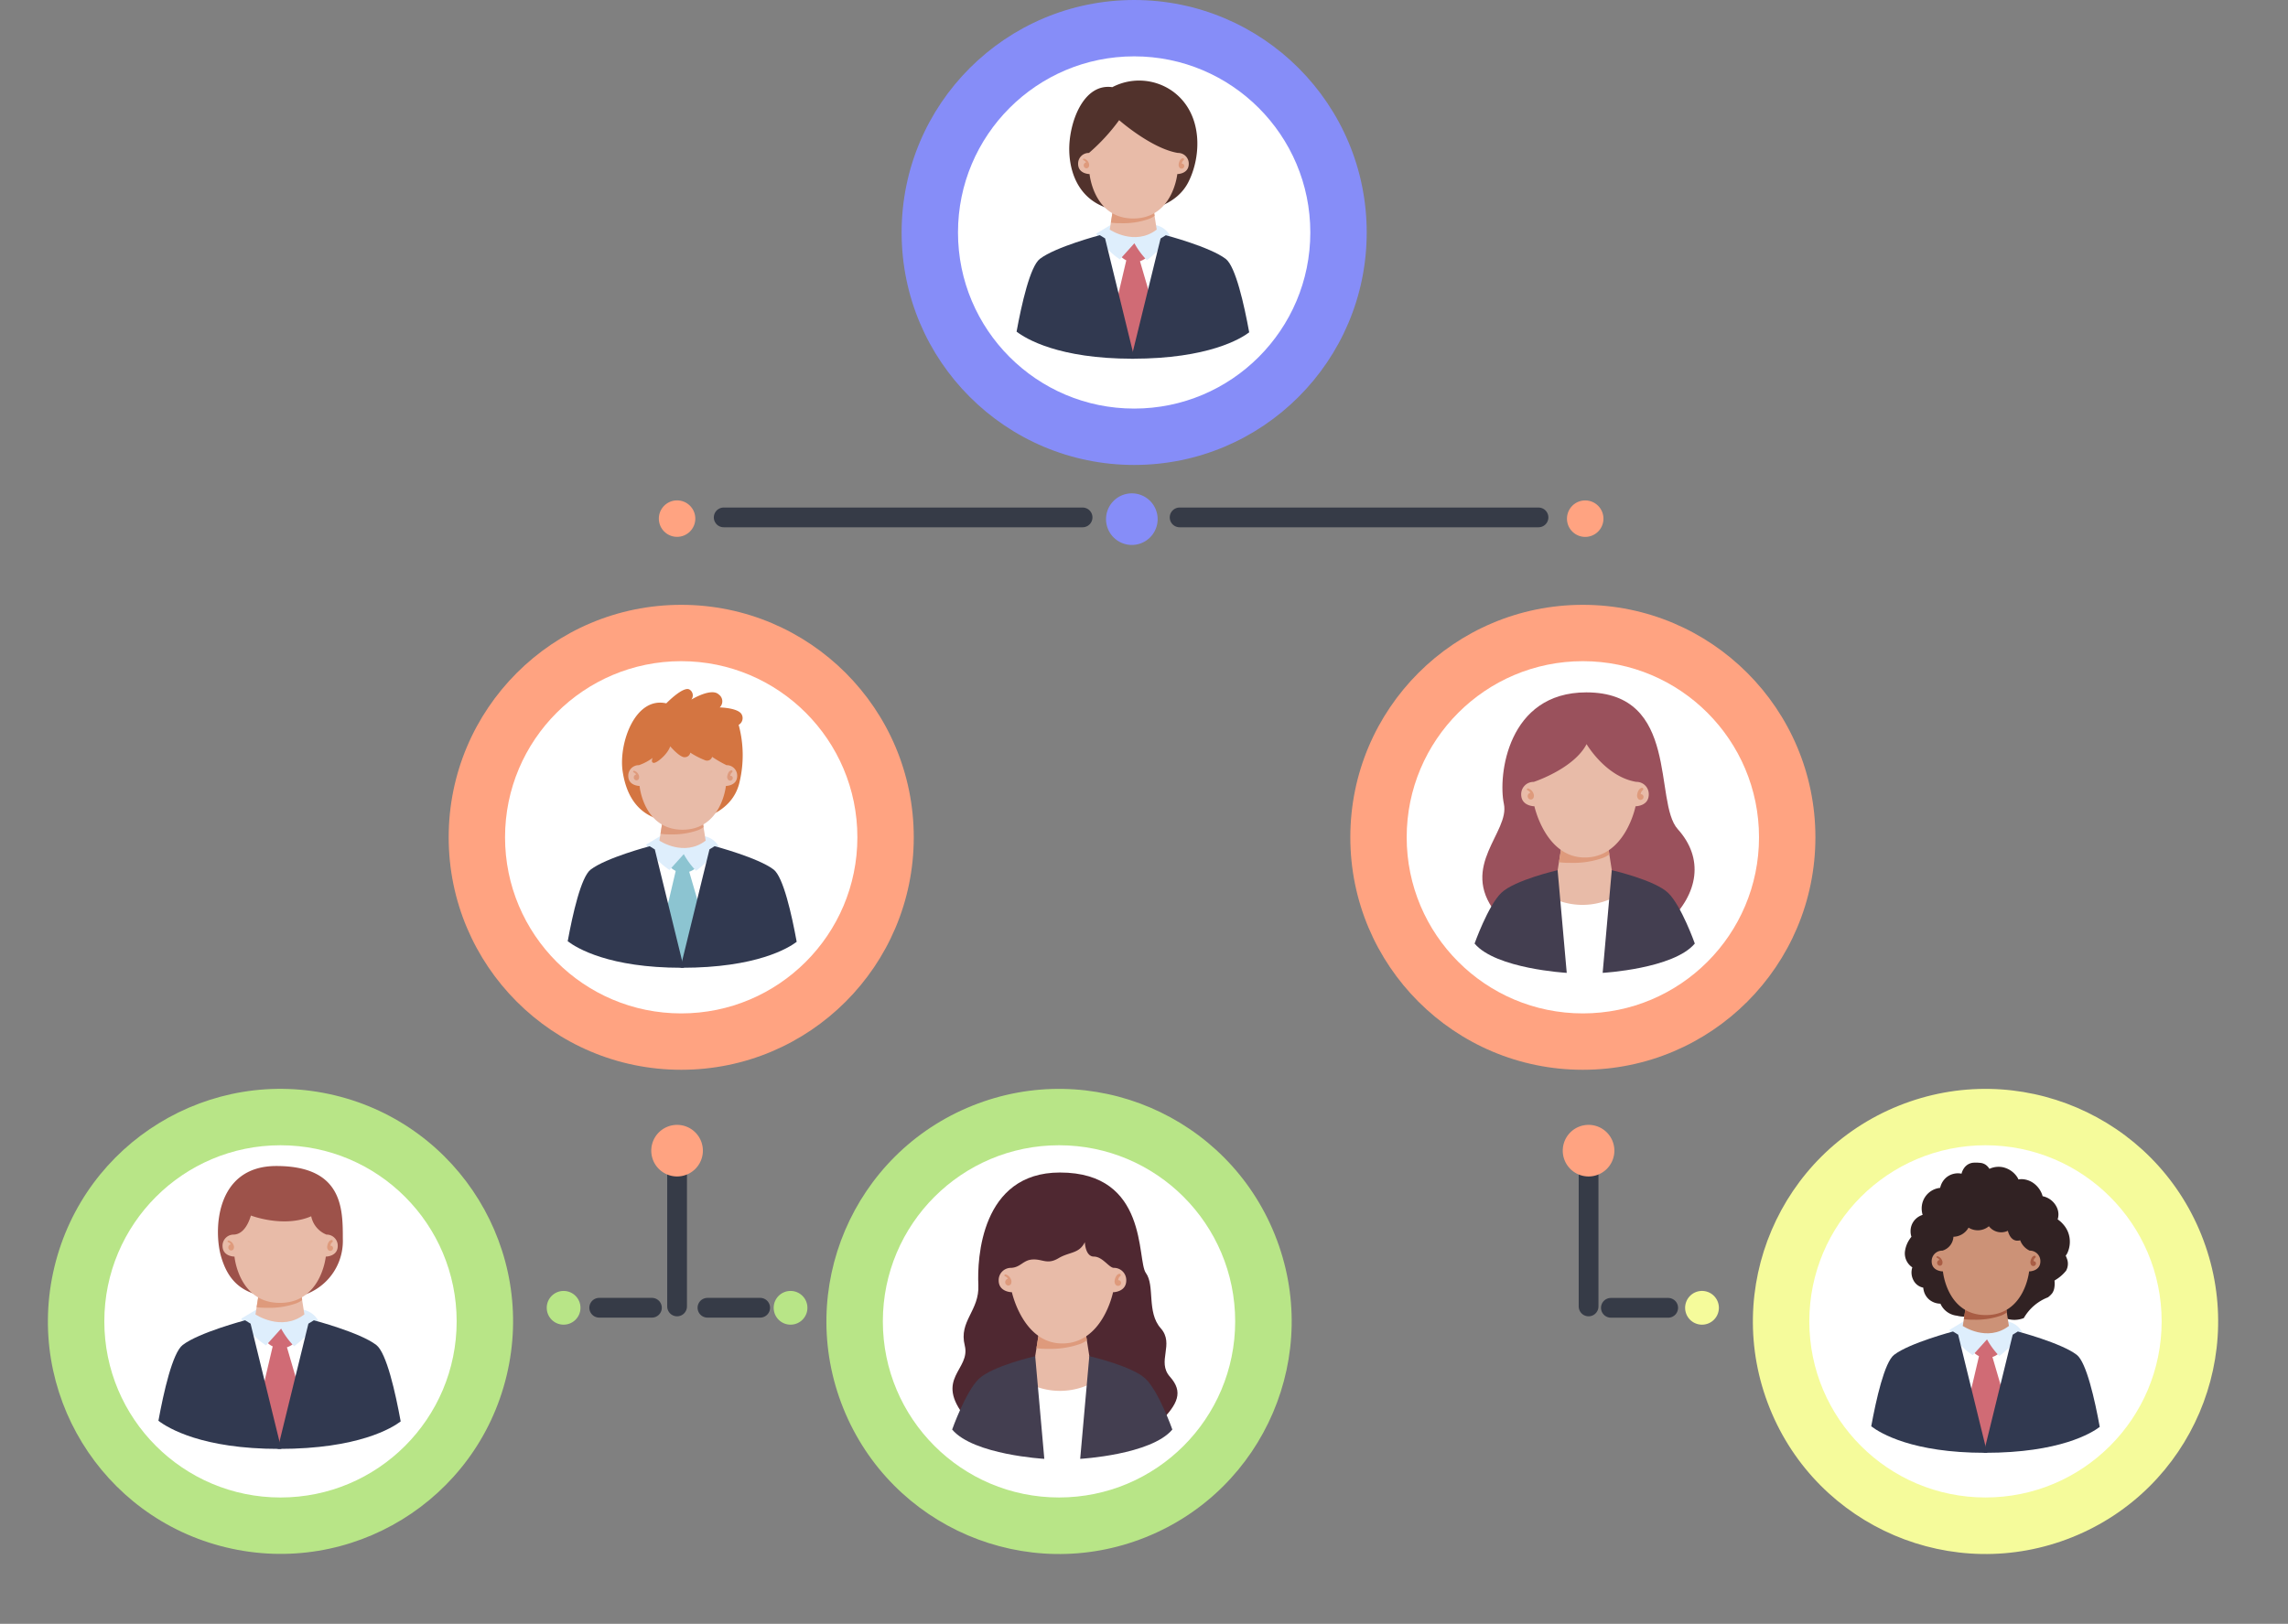 <svg xmlns="http://www.w3.org/2000/svg" width="231.688" height="164.477" viewBox="0 0 231.688 164.477">
  <rect x="0" y="0" width="231.688" height="164.477" fill="#808080" stroke="none"/>
  <g id="Grupo_116406" data-name="Grupo 116406" transform="translate(0 10)">
    <g id="Grupo_116388" data-name="Grupo 116388" transform="translate(91.3 -10)">
      <circle id="Elipse_6046" data-name="Elipse 6046" cx="23.548" cy="23.548" r="23.548" fill="#868df8"/>
      <circle id="Elipse_6047" data-name="Elipse 6047" cx="17.839" cy="17.839" r="17.839" transform="translate(5.708 5.708)" fill="#fff"/>
    </g>
    <g id="Grupo_116389" data-name="Grupo 116389" transform="translate(45.434 51.264)">
      <circle id="Elipse_6048" data-name="Elipse 6048" cx="23.548" cy="23.548" r="23.548" fill="#ffa381"/>
      <circle id="Elipse_6049" data-name="Elipse 6049" cx="17.839" cy="17.839" r="17.839" transform="translate(5.708 5.708)" fill="#fff"/>
    </g>
    <g id="Grupo_116390" data-name="Grupo 116390" transform="translate(0 95.442)">
      <circle id="Elipse_6050" data-name="Elipse 6050" cx="23.548" cy="23.548" r="23.548" transform="translate(0 45.788) rotate(-76.471)" fill="#b8e587"/>
      <circle id="Elipse_6051" data-name="Elipse 6051" cx="17.839" cy="17.839" r="17.839" transform="translate(10.564 10.564)" fill="#fff"/>
    </g>
    <g id="Grupo_116391" data-name="Grupo 116391" transform="translate(76.606 93.212)">
      <circle id="Elipse_6052" data-name="Elipse 6052" cx="23.548" cy="23.548" r="23.548" transform="matrix(0.928, -0.373, 0.373, 0.928, 0, 17.571)" fill="#b8e587"/>
      <circle id="Elipse_6053" data-name="Elipse 6053" cx="17.839" cy="17.839" r="17.839" transform="translate(12.793 12.793)" fill="#fff"/>
    </g>
    <g id="Grupo_116392" data-name="Grupo 116392" transform="translate(170.422 93.212)">
      <circle id="Elipse_6054" data-name="Elipse 6054" cx="23.548" cy="23.548" r="23.548" transform="matrix(0.928, -0.373, 0.373, 0.928, 0, 17.571)" fill="#f5fb9b"/>
      <circle id="Elipse_6055" data-name="Elipse 6055" cx="17.839" cy="17.839" r="17.839" transform="translate(12.793 12.793)" fill="#fff"/>
    </g>
    <g id="Grupo_116395" data-name="Grupo 116395" transform="translate(136.736 51.264)">
      <circle id="Elipse_6060" data-name="Elipse 6060" cx="23.548" cy="23.548" r="23.548" fill="#ffa381"/>
      <circle id="Elipse_6061" data-name="Elipse 6061" cx="17.839" cy="17.839" r="17.839" transform="translate(5.708 5.708)" fill="#fff"/>
    </g>
    <g id="Grupo_116397" data-name="Grupo 116397" transform="translate(102.941 -1.85)">
      <g id="Grupo_116396" data-name="Grupo 116396" transform="translate(5.332)">
        <path id="Trazado_173002" data-name="Trazado 173002" d="M244.151,70.025c-.122-.041-6.887.122-6.846.245s1.3,9.169,1.345,9.046,6.153-1.019,6.072-1.222S244.151,70.025,244.151,70.025Z" transform="translate(-234.492 -53.983)" fill="#fff"/>
        <path id="Trazado_173003" data-name="Trazado 173003" d="M241.411,73.621l-1.57,6.683,2.208,2.995s2.6-2.791,2.6-2.913-1.962-6.806-1.962-6.806Z" transform="translate(-235.601 -55.541)" fill="#d06b75"/>
        <path id="Trazado_173004" data-name="Trazado 173004" d="M241.435,71.676a1.883,1.883,0,0,0,2.894,0l-1.47-1.719Z" transform="translate(-236.299 -53.956)" fill="#d06b75"/>
        <path id="Trazado_173005" data-name="Trazado 173005" d="M238.79,67.308l-1.63.978a7.215,7.215,0,0,0,2.4,2.608l1.467-1.63a7.934,7.934,0,0,0,1.263,1.711,9,9,0,0,0,2.323-2.526,2.131,2.131,0,0,0-1.711-1.06A24.389,24.389,0,0,0,238.79,67.308Z" transform="translate(-234.428 -52.773)" fill="#deeefc"/>
        <path id="Trazado_173006" data-name="Trazado 173006" d="M239.932,64.505l-.335,2.1s2.526,1.711,4.757,0L244,64.342Z" transform="translate(-235.495 -51.499)" fill="#e8bba8"/>
        <path id="Trazado_173007" data-name="Trazado 173007" d="M238.58,54.777c-4.829,0-6.215-3.4-6.275-6.153s1.385-6.867,4.36-6.439a5.852,5.852,0,0,1,6.153.448c3.036,2.241,2.893,6.52,1.548,9.169C243.236,54.029,240.6,54.777,238.58,54.777Z" transform="translate(-232.303 -41.506)" fill="#51322c"/>
        <path id="Trazado_173008" data-name="Trazado 173008" d="M239.8,65.9a6.694,6.694,0,0,0,1.008.057,7.868,7.868,0,0,0,2.843-.43,2.377,2.377,0,0,0,.576-.317l-.136-.871-4.07.163Z" transform="translate(-235.582 -51.499)" fill="#de9a7c"/>
        <path id="Trazado_173009" data-name="Trazado 173009" d="M244.006,51.976a1.078,1.078,0,0,1,1.1,1.1c0,1.039-1.161,1.039-1.161,1.039s-.448,4.5-4.462,4.5-4.422-4.5-4.422-4.5-1.161,0-1.161-1.039a1.077,1.077,0,0,1,1.1-1.1,19.561,19.561,0,0,0,3.057-3.321S241.316,51.528,244.006,51.976Z" transform="translate(-233.002 -44.634)" fill="#e8bba8"/>
        <path id="Trazado_173010" data-name="Trazado 173010" d="M252.54,56.158a.244.244,0,0,0-.146-.1.218.218,0,0,0-.066.005.111.111,0,0,1,0-.02l0-.009c0-.022.008-.044.014-.066a.6.6,0,0,1,.02-.064c0-.011.007-.021.012-.031-.01.022,0,0,0-.007a.507.507,0,0,1,.032-.057l.015-.021.007-.008a.57.57,0,0,1,.045-.045.285.285,0,0,0,.024-.02.168.168,0,0,0,.024-.029c-.009.011-.009.012,0,0a.117.117,0,0,0,.017-.137.119.119,0,0,0-.128-.052.449.449,0,0,0-.27.226.863.863,0,0,0-.115.317.481.481,0,0,0,.082.429.273.273,0,0,0,.434-.04A.263.263,0,0,0,252.54,56.158Z" transform="translate(-240.93 -47.625)" fill="#de9a7c"/>
        <path id="Trazado_173011" data-name="Trazado 173011" d="M235.353,56.007a.711.711,0,0,0-.207-.285.687.687,0,0,0-.163-.1.292.292,0,0,0-.111-.034c-.044,0-.093.028-.094.076,0,.07.073.091.123.119a.434.434,0,0,1,.11.084.405.405,0,0,1,.077.1.309.309,0,0,0-.192.461.284.284,0,0,0,.247.138.273.273,0,0,0,.227-.159A.506.506,0,0,0,235.353,56.007Z" transform="translate(-233.386 -47.667)" fill="#de9a7c"/>
      </g>
      <path id="Trazado_173012" data-name="Trazado 173012" d="M243.578,81.888c7.719,0,11-2.047,11.824-2.672-.51-2.794-1.376-6.669-2.371-7.434-1.589-1.223-6.072-2.4-6.072-2.4l-.53.326-2.986,12.183Z" transform="translate(-231.846 -53.703)" fill="#313950"/>
      <path id="Trazado_173013" data-name="Trazado 173013" d="M234.554,81.888l.215,0L231.783,69.7l-.53-.326s-4.483,1.182-6.072,2.4c-.987.759-1.847,4.582-2.359,7.371C223.78,79.881,227.1,81.888,234.554,81.888Z" transform="translate(-222.822 -53.703)" fill="#313950"/>
    </g>
    <g id="Grupo_116399" data-name="Grupo 116399" transform="translate(57.486 59.792)">
      <g id="Grupo_116398" data-name="Grupo 116398" transform="translate(5.501)">
        <path id="Trazado_173014" data-name="Trazado 173014" d="M157.562,174.74c-3.837,0-5.311-2.367-5.722-5.147s1.233-7.588,4.42-6.875c0,0,1.747-1.8,2.364-1.39a.691.691,0,0,1,.172,1.014s2.021-1.24,2.775-.526a.854.854,0,0,1,.1,1.315s1.885.038,2.227.714a.786.786,0,0,1-.308,1.052,11.752,11.752,0,0,1,.1,5.748C162.976,173.951,159.344,174.74,157.562,174.74Z" transform="translate(-151.778 -161.267)" fill="#d47541"/>
        <path id="Trazado_173015" data-name="Trazado 173015" d="M162.995,190.212c-.12-.04-6.779.12-6.739.241s1.283,9.025,1.323,8.906,6.058-1,5.977-1.2S162.995,190.212,162.995,190.212Z" transform="translate(-153.738 -173.93)" fill="#fff"/>
        <path id="Trazado_173016" data-name="Trazado 173016" d="M160.3,193.752l-1.545,6.579,2.174,2.949s2.56-2.748,2.56-2.868-1.932-6.7-1.932-6.7Z" transform="translate(-154.83 -175.465)" fill="#8cc4d1"/>
        <path id="Trazado_173017" data-name="Trazado 173017" d="M160.321,191.838a1.854,1.854,0,0,0,2.848,0l-1.447-1.692Z" transform="translate(-155.517 -173.904)" fill="#8cc4d1"/>
        <path id="Trazado_173018" data-name="Trazado 173018" d="M157.718,187.537l-1.6.963a7.1,7.1,0,0,0,2.367,2.567l1.444-1.6a7.818,7.818,0,0,0,1.243,1.684,8.855,8.855,0,0,0,2.287-2.487,2.1,2.1,0,0,0-1.685-1.043A24.027,24.027,0,0,0,157.718,187.537Z" transform="translate(-153.675 -172.74)" fill="#deeefc"/>
        <path id="Trazado_173019" data-name="Trazado 173019" d="M158.841,184.778l-.33,2.066s2.488,1.684,4.684,0l-.348-2.227Z" transform="translate(-154.725 -171.485)" fill="#e8bba8"/>
        <path id="Trazado_173020" data-name="Trazado 173020" d="M158.707,186.154a6.562,6.562,0,0,0,.993.056,7.754,7.754,0,0,0,2.8-.423,2.353,2.353,0,0,0,.567-.312l-.134-.857-4.007.16Z" transform="translate(-154.81 -171.485)" fill="#de9a7c"/>
        <path id="Trazado_173021" data-name="Trazado 173021" d="M162.851,173.5a1.061,1.061,0,0,1,1.083,1.083c0,1.023-1.143,1.023-1.143,1.023s-.441,4.432-4.392,4.432-4.352-4.432-4.352-4.432-1.143,0-1.143-1.023a1.061,1.061,0,0,1,1.083-1.083,5.241,5.241,0,0,0,1.382-.732s-.214.463.107.5,1.426-.891,1.675-1.675c0,0,1,1.176,1.5,1.1a.561.561,0,0,0,.534-.463,8.04,8.04,0,0,0,1.533.785.531.531,0,0,0,.677-.357A12.052,12.052,0,0,0,162.851,173.5Z" transform="translate(-152.271 -165.787)" fill="#e8bba8"/>
        <path id="Trazado_173022" data-name="Trazado 173022" d="M171.253,176.562a.243.243,0,0,0-.144-.1.232.232,0,0,0-.065.006.1.1,0,0,1,0-.019l0-.01c0-.022.008-.043.014-.065s.012-.043.019-.064l.012-.03c-.009.022,0,0,0-.007a.558.558,0,0,1,.032-.056l.014-.02.007-.008a.368.368,0,0,1,.044-.044c.008-.007.016-.013.024-.02a.183.183,0,0,0,.023-.029c-.009.011-.008.011,0,0a.115.115,0,0,0,.017-.135.116.116,0,0,0-.126-.051.441.441,0,0,0-.265.222.846.846,0,0,0-.114.312.472.472,0,0,0,.081.422.27.27,0,0,0,.427-.039A.262.262,0,0,0,171.253,176.562Z" transform="translate(-160.075 -167.672)" fill="#de9a7c"/>
        <path id="Trazado_173023" data-name="Trazado 173023" d="M154.334,176.413a.706.706,0,0,0-.2-.281.719.719,0,0,0-.16-.1.282.282,0,0,0-.11-.033c-.043,0-.092.027-.092.075,0,.069.072.09.12.118a.431.431,0,0,1,.109.082.415.415,0,0,1,.075.1.3.3,0,0,0-.19.453.28.28,0,0,0,.244.136.271.271,0,0,0,.223-.157A.5.5,0,0,0,154.334,176.413Z" transform="translate(-152.649 -167.713)" fill="#de9a7c"/>
      </g>
      <path id="Trazado_173024" data-name="Trazado 173024" d="M162.43,201.89c7.6,0,10.831-2.015,11.64-2.63-.5-2.751-1.355-6.565-2.333-7.318-1.565-1.2-5.977-2.367-5.977-2.367l-.521.321L162.3,201.889Z" transform="translate(-150.882 -173.654)" fill="#313950"/>
      <path id="Trazado_173025" data-name="Trazado 173025" d="M153.546,201.89l.211,0L150.819,189.9l-.521-.321s-4.413,1.164-5.977,2.367c-.971.747-1.819,4.511-2.322,7.257C142.941,199.915,146.206,201.89,153.546,201.89Z" transform="translate(-141.998 -173.654)" fill="#313950"/>
    </g>
    <g id="Grupo_116400" data-name="Grupo 116400" transform="translate(16.043 108.108)">
      <path id="Trazado_173026" data-name="Trazado 173026" d="M84.936,278.226c-6.2,0-6.354,6.571-5.593,9.174s2.32,4.174,6.316,4.174a5.762,5.762,0,0,0,6.011-5.992C91.671,282.565,91.671,278.226,84.936,278.226Z" transform="translate(-72.998 -278.226)" fill="#9d524a"/>
      <path id="Trazado_173027" data-name="Trazado 173027" d="M90.522,306.683c-.127-.042-7.172.128-7.13.255s1.358,9.548,1.4,9.421,6.408-1.061,6.323-1.273S90.522,306.683,90.522,306.683Z" transform="translate(-74.91 -290.676)" fill="#fff"/>
      <path id="Trazado_173028" data-name="Trazado 173028" d="M87.669,310.428l-1.635,6.96,2.3,3.119s2.708-2.907,2.708-3.034S89,310.386,89,310.386Z" transform="translate(-76.066 -292.299)" fill="#d06b75"/>
      <path id="Trazado_173029" data-name="Trazado 173029" d="M87.694,308.4a1.962,1.962,0,0,0,3.013,0l-1.531-1.79Z" transform="translate(-76.792 -290.648)" fill="#d06b75"/>
      <path id="Trazado_173030" data-name="Trazado 173030" d="M84.94,303.853l-1.7,1.018a7.513,7.513,0,0,0,2.5,2.716l1.528-1.7a8.26,8.26,0,0,0,1.315,1.783,9.374,9.374,0,0,0,2.419-2.631,2.22,2.22,0,0,0-1.782-1.1A25.4,25.4,0,0,0,84.94,303.853Z" transform="translate(-74.844 -289.416)" fill="#deeefc"/>
      <path id="Trazado_173031" data-name="Trazado 173031" d="M86.128,300.935l-.349,2.185s2.631,1.782,4.955,0l-.368-2.355Z" transform="translate(-75.954 -288.089)" fill="#e8bba8"/>
      <path id="Trazado_173032" data-name="Trazado 173032" d="M85.987,302.39a6.957,6.957,0,0,0,1.05.059A8.216,8.216,0,0,0,90,302a2.476,2.476,0,0,0,.6-.33l-.142-.907-4.238.17Z" transform="translate(-76.045 -288.089)" fill="#de9a7c"/>
      <path id="Trazado_173033" data-name="Trazado 173033" d="M90.371,289.075a1.122,1.122,0,0,1,1.146,1.146c0,1.083-1.21,1.083-1.21,1.083s-.467,4.689-4.647,4.689-4.6-4.689-4.6-4.689-1.209,0-1.209-1.083a1.122,1.122,0,0,1,1.146-1.146c1.083-.046,1.574-1.4,1.724-1.931,0,0,3.318,1.282,6.109.075A2.532,2.532,0,0,0,90.371,289.075Z" transform="translate(-73.359 -282.129)" fill="#e8bba8"/>
      <path id="Trazado_173034" data-name="Trazado 173034" d="M99.259,292.242a.254.254,0,0,0-.152-.108.218.218,0,0,0-.069.005.118.118,0,0,1,0-.02l0-.01c0-.023.009-.046.015-.069s.012-.045.02-.067l.012-.032c-.01.023,0,0,0-.007a.56.56,0,0,1,.033-.06l.015-.021.007-.008a.411.411,0,0,1,.047-.047c.008-.007.017-.013.025-.021a.185.185,0,0,0,.024-.03c-.009.012-.009.012,0,0a.123.123,0,0,0,.019-.143.125.125,0,0,0-.133-.054.466.466,0,0,0-.281.235.888.888,0,0,0-.12.33.5.5,0,0,0,.085.447.285.285,0,0,0,.452-.042A.275.275,0,0,0,99.259,292.242Z" transform="translate(-81.615 -284.055)" fill="#de9a7c"/>
      <path id="Trazado_173035" data-name="Trazado 173035" d="M81.36,292.085a.748.748,0,0,0-.215-.3.781.781,0,0,0-.17-.106.3.3,0,0,0-.116-.035c-.046,0-.1.028-.1.079,0,.073.076.1.128.124a.458.458,0,0,1,.115.087.437.437,0,0,1,.08.1.322.322,0,0,0-.2.479.3.3,0,0,0,.258.144.285.285,0,0,0,.236-.166A.529.529,0,0,0,81.36,292.085Z" transform="translate(-73.759 -284.099)" fill="#de9a7c"/>
      <path id="Trazado_173036" data-name="Trazado 173036" d="M89.925,319.038c8.039,0,11.458-2.133,12.314-2.783-.53-2.91-1.433-6.946-2.468-7.742-1.655-1.273-6.324-2.5-6.324-2.5l-.552.34-3.11,12.687Z" transform="translate(-77.708 -290.384)" fill="#313950"/>
      <path id="Trazado_173037" data-name="Trazado 173037" d="M80.527,319.038l.224,0-3.11-12.687-.552-.34s-4.668,1.231-6.323,2.5c-1.028.791-1.925,4.772-2.457,7.677C69.308,316.948,72.762,319.038,80.527,319.038Z" transform="translate(-68.31 -290.384)" fill="#313950"/>
    </g>
    <g id="Grupo_116402" data-name="Grupo 116402" transform="translate(149.324 60.132)">
      <path id="Trazado_173048" data-name="Trazado 173048" d="M317.213,162.087c-7.981,0-8.957,8.424-8.347,11.294s-4.512,6.265-.854,10.989,14.346,3.968,17.46,1.038,3.663-6.516,1-9.468C324.006,173.211,326.72,162.087,317.213,162.087Z" transform="translate(-305.903 -162.087)" fill="#9a515c"/>
      <path id="Trazado_173049" data-name="Trazado 173049" d="M319.541,194.113l-.908,3.494s4.1,2.045,4.163,2.015A30.7,30.7,0,0,0,325.817,197c-.031-.183-.8-2.884-.8-2.884Z" transform="translate(-311.132 -176.102)" fill="#e8bba8"/>
      <path id="Trazado_173050" data-name="Trazado 173050" d="M320.464,206.562a20.858,20.858,0,0,0,3.633,0c.9-.076,2.269-4.6,2.146-4.8s-.61-2.971-.773-2.971a7.065,7.065,0,0,1-6.838,0Z" transform="translate(-311.132 -178.148)" fill="#fff"/>
      <path id="Trazado_173051" data-name="Trazado 173051" d="M320.633,189.667l-.385,2.418s2.912,1.973,5.483,0l-.407-2.606Z" transform="translate(-311.839 -174.074)" fill="#e8bba8"/>
      <path id="Trazado_173052" data-name="Trazado 173052" d="M320.477,191.277a7.712,7.712,0,0,0,1.162.065,9.071,9.071,0,0,0,3.277-.495,2.736,2.736,0,0,0,.664-.364l-.157-1-4.69.188Z" transform="translate(-311.939 -174.074)" fill="#de9a7c"/>
      <path id="Trazado_173053" data-name="Trazado 173053" d="M325.329,175.228A1.242,1.242,0,0,1,326.6,176.5c0,1.2-1.338,1.2-1.338,1.2s-1.029,5.189-5.143,5.189c-3.975,0-5.1-5.189-5.1-5.189s-1.338,0-1.338-1.2a1.242,1.242,0,0,1,1.268-1.268s4.06-1.326,5.353-3.827C320.3,171.4,322.23,174.712,325.329,175.228Z" transform="translate(-308.966 -166.163)" fill="#e8bba8"/>
      <path id="Trazado_173054" data-name="Trazado 173054" d="M335.164,180.048a.282.282,0,0,0-.168-.12.246.246,0,0,0-.076.006.1.1,0,0,1,0-.022l0-.01c0-.026.01-.051.016-.077s.014-.049.022-.074l.014-.036c-.01.026,0,.005.005-.008a.684.684,0,0,1,.037-.066l.016-.024.008-.01a.579.579,0,0,1,.052-.052c.009-.008.019-.015.028-.024a.218.218,0,0,0,.027-.033c-.01.013-.01.014,0,0a.135.135,0,0,0,.02-.159.137.137,0,0,0-.147-.06.519.519,0,0,0-.311.26,1,1,0,0,0-.133.365.554.554,0,0,0,.094.494.315.315,0,0,0,.5-.046A.3.3,0,0,0,335.164,180.048Z" transform="translate(-318.103 -169.61)" fill="#de9a7c"/>
      <path id="Trazado_173055" data-name="Trazado 173055" d="M315.357,179.874a.829.829,0,0,0-.426-.447.335.335,0,0,0-.128-.039.1.1,0,0,0-.108.088c0,.08.084.105.141.137a.505.505,0,0,1,.127.1.476.476,0,0,1,.089.112.357.357,0,0,0-.222.531.327.327,0,0,0,.285.159.316.316,0,0,0,.261-.183A.585.585,0,0,0,315.357,179.874Z" transform="translate(-309.409 -169.658)" fill="#de9a7c"/>
      <path id="Trazado_173056" data-name="Trazado 173056" d="M313.7,194.113l.923,10.4s-7.175-.405-9.332-2.969c0,0,1.355-3.828,2.7-5.13S313.7,194.113,313.7,194.113Z" transform="translate(-305.296 -176.102)" fill="#433e50"/>
      <path id="Trazado_173057" data-name="Trazado 173057" d="M329.272,194.113l-.923,10.4s7.175-.405,9.332-2.969c0,0-1.355-3.828-2.7-5.13S329.272,194.113,329.272,194.113Z" transform="translate(-315.384 -176.102)" fill="#433e50"/>
    </g>
    <g id="Grupo_116403" data-name="Grupo 116403" transform="translate(96.418 108.769)">
      <path id="Trazado_173058" data-name="Trazado 173058" d="M222.165,279.4c-8.012,0-8.387,8.76-8.262,11.388s-2,3.639-1.377,6.132-3.13,3.3.062,7.277,17.776,2.426,19.654.539,2.441-3.1,1.064-4.649.5-3.3-.939-4.919-.563-4.312-1.5-5.593S231.178,279.4,222.165,279.4Z" transform="translate(-211.251 -279.402)" fill="#4f2831"/>
      <path id="Trazado_173059" data-name="Trazado 173059" d="M225.468,312.476l-.908,3.494s4.1,2.045,4.163,2.015a30.764,30.764,0,0,0,3.02-2.625c-.03-.183-.8-2.883-.8-2.883Z" transform="translate(-217.06 -293.875)" fill="#e8bba8"/>
      <path id="Trazado_173060" data-name="Trazado 173060" d="M226.392,324.924a20.852,20.852,0,0,0,3.633,0c.9-.076,2.269-4.6,2.147-4.8s-.611-2.971-.773-2.971a7.063,7.063,0,0,1-6.838,0Z" transform="translate(-217.06 -295.921)" fill="#fff"/>
      <path id="Trazado_173061" data-name="Trazado 173061" d="M226.561,308.029l-.386,2.419s2.912,1.972,5.483,0l-.407-2.607Z" transform="translate(-217.767 -291.847)" fill="#e8bba8"/>
      <path id="Trazado_173062" data-name="Trazado 173062" d="M226.4,309.639a7.713,7.713,0,0,0,1.162.066,9.069,9.069,0,0,0,3.277-.5,2.726,2.726,0,0,0,.664-.364l-.156-1-4.69.188Z" transform="translate(-217.867 -291.847)" fill="#de9a7c"/>
      <path id="Trazado_173063" data-name="Trazado 173063" d="M231.256,294.544a1.242,1.242,0,0,1,1.268,1.268c0,1.2-1.339,1.2-1.339,1.2s-1.029,5.189-5.142,5.189c-3.976,0-5.1-5.189-5.1-5.189s-1.339,0-1.339-1.2a1.242,1.242,0,0,1,1.268-1.268c.986-.057,1.2-.809,2.2-.85s1.461.543,2.587-.125,2.087-.438,2.67-1.628c0,0,.042,1.461.918,1.461S230.758,294.517,231.256,294.544Z" transform="translate(-214.894 -284.889)" fill="#e8bba8"/>
      <path id="Trazado_173064" data-name="Trazado 173064" d="M241.091,298.41a.281.281,0,0,0-.168-.12.248.248,0,0,0-.076.006.1.1,0,0,1,0-.022l0-.011c0-.026.01-.051.016-.076s.014-.05.022-.074.009-.024.014-.036c-.011.026,0,.005,0-.008a.755.755,0,0,1,.037-.066l.016-.024.008-.01a.572.572,0,0,1,.052-.052.354.354,0,0,0,.028-.023.193.193,0,0,0,.026-.034c-.01.013-.01.013,0,0a.136.136,0,0,0,.021-.159.138.138,0,0,0-.148-.06.518.518,0,0,0-.31.26,1,1,0,0,0-.133.365.554.554,0,0,0,.1.494.315.315,0,0,0,.5-.046A.306.306,0,0,0,241.091,298.41Z" transform="translate(-224.031 -287.383)" fill="#de9a7c"/>
      <path id="Trazado_173065" data-name="Trazado 173065" d="M221.284,298.237a.82.82,0,0,0-.238-.328.806.806,0,0,0-.188-.118.326.326,0,0,0-.128-.039.1.1,0,0,0-.108.087c0,.081.084.105.141.137a.505.505,0,0,1,.127.1.489.489,0,0,1,.089.112.357.357,0,0,0-.222.53.327.327,0,0,0,.285.159.315.315,0,0,0,.261-.183A.581.581,0,0,0,221.284,298.237Z" transform="translate(-215.337 -287.432)" fill="#de9a7c"/>
      <path id="Trazado_173066" data-name="Trazado 173066" d="M219.632,312.476l.923,10.4s-7.175-.405-9.332-2.969c0,0,1.355-3.827,2.7-5.13S219.632,312.476,219.632,312.476Z" transform="translate(-211.224 -293.875)" fill="#433e50"/>
      <path id="Trazado_173067" data-name="Trazado 173067" d="M235.2,312.476l-.923,10.4s7.175-.405,9.332-2.969c0,0-1.355-3.827-2.7-5.13S235.2,312.476,235.2,312.476Z" transform="translate(-221.312 -293.875)" fill="#433e50"/>
    </g>
    <g id="Grupo_116404" data-name="Grupo 116404" transform="translate(189.485 107.764)">
      <path id="Trazado_173068" data-name="Trazado 173068" d="M399.43,285.159a2.61,2.61,0,0,0-.637-1.3,2.743,2.743,0,0,0-.555-.494,1.666,1.666,0,0,0-.034-1.1,2.037,2.037,0,0,0-1.493-1.249c-.012-.053-.026-.1-.042-.151a2.437,2.437,0,0,0-.66-.995,2.183,2.183,0,0,0-1.061-.542,1.915,1.915,0,0,0-.6-.023c-.027,0-.053.012-.08.016a1.554,1.554,0,0,0-.183-.323,2.362,2.362,0,0,0-1.4-.917,2.207,2.207,0,0,0-1,.034,1.888,1.888,0,0,0-.357.133c-.007-.011-.013-.024-.021-.035a1.336,1.336,0,0,0-.377-.391,1.162,1.162,0,0,0-.575-.186,3.954,3.954,0,0,0-.621-.015,1.268,1.268,0,0,0-.971.545,1.7,1.7,0,0,0-.26.57,1.841,1.841,0,0,0-1.55.391,1.868,1.868,0,0,0-.54.786,2.655,2.655,0,0,0-.077.26,2.066,2.066,0,0,0-.342.064A2.081,2.081,0,0,0,384.483,282a2.245,2.245,0,0,0,.081.908,1.748,1.748,0,0,0-1.008.81,1.716,1.716,0,0,0-.214.848,1.807,1.807,0,0,0,.087.562,2.268,2.268,0,0,0-.2.272,2.857,2.857,0,0,0-.442,1.124,1.691,1.691,0,0,0,.733,1.7,1.669,1.669,0,0,0,.093,1.265,1.415,1.415,0,0,0,1.012.79,2.067,2.067,0,0,0,.051.3,1.723,1.723,0,0,0,.547.905,1.8,1.8,0,0,0,.9.4,1.709,1.709,0,0,0,.243.019,2.059,2.059,0,0,0,1.661,1.216,3.392,3.392,0,0,0,1.428.05l.017,0a2.565,2.565,0,0,0,1.159.485,2.7,2.7,0,0,0,1.906-.478,2.563,2.563,0,0,0,2.273.184,4.833,4.833,0,0,1,2.445-2.1,2.208,2.208,0,0,0,.434-.42,1.357,1.357,0,0,0,.215-.575,2.469,2.469,0,0,0,.012-.7c.049-.031.1-.062.136-.09a3.991,3.991,0,0,0,1.035-.908,1.428,1.428,0,0,0,.064-1.285c-.028-.082-.062-.161-.1-.24a1.546,1.546,0,0,0,.184-.3A2.738,2.738,0,0,0,399.43,285.159Z" transform="translate(-379.359 -277.615)" fill="#312223"/>
      <path id="Trazado_173069" data-name="Trazado 173069" d="M397.658,308.663c-.12-.04-6.766.12-6.725.24s1.281,9.007,1.321,8.887,6.045-1,5.964-1.2S397.658,308.663,397.658,308.663Z" transform="translate(-382.931 -291.199)" fill="#fff"/>
      <path id="Trazado_173070" data-name="Trazado 173070" d="M394.966,312.2l-1.542,6.565,2.169,2.943s2.554-2.742,2.554-2.863-1.928-6.685-1.928-6.685Z" transform="translate(-384.021 -292.73)" fill="#d06b75"/>
      <path id="Trazado_173071" data-name="Trazado 173071" d="M394.99,310.285a1.85,1.85,0,0,0,2.842,0l-1.444-1.688Z" transform="translate(-384.707 -291.173)" fill="#d06b75"/>
      <path id="Trazado_173072" data-name="Trazado 173072" d="M392.391,305.993l-1.6.961a7.085,7.085,0,0,0,2.362,2.562l1.441-1.6a7.788,7.788,0,0,0,1.241,1.681,8.834,8.834,0,0,0,2.282-2.482,2.093,2.093,0,0,0-1.682-1.04A23.93,23.93,0,0,0,392.391,305.993Z" transform="translate(-382.869 -290.01)" fill="#deeefc"/>
      <path id="Trazado_173073" data-name="Trazado 173073" d="M393.512,303.24l-.328,2.062s2.482,1.681,4.674,0l-.347-2.222Z" transform="translate(-383.916 -288.758)" fill="#cc9277"/>
      <path id="Trazado_173074" data-name="Trazado 173074" d="M393.379,304.613a6.607,6.607,0,0,0,.991.056,7.734,7.734,0,0,0,2.793-.422,2.321,2.321,0,0,0,.566-.311l-.133-.855-4,.16Z" transform="translate(-384.001 -288.758)" fill="#a95d44"/>
      <path id="Trazado_173075" data-name="Trazado 173075" d="M397.515,291.546a1.058,1.058,0,0,1,1.08,1.081c0,1.021-1.141,1.021-1.141,1.021s-.44,4.423-4.383,4.423-4.343-4.423-4.343-4.423-1.141,0-1.141-1.021a1.059,1.059,0,0,1,1.081-1.081,1.553,1.553,0,0,0,1.123-1.408,1.8,1.8,0,0,0,1.53-.925,1.757,1.757,0,0,0,2.063-.142,1.565,1.565,0,0,0,1.921.462s.249,1.245,1.245.96A1.867,1.867,0,0,0,397.515,291.546Z" transform="translate(-381.467 -282.628)" fill="#cc9277"/>
      <path id="Trazado_173076" data-name="Trazado 173076" d="M405.9,295.041a.241.241,0,0,0-.143-.1.211.211,0,0,0-.065.005.1.1,0,0,1,0-.019l0-.009a.646.646,0,0,1,.013-.065c.006-.021.012-.043.019-.064s.007-.02.012-.03c-.009.022,0,0,0-.007s.02-.038.031-.056l.014-.02.007-.008a.474.474,0,0,1,.044-.044l.024-.02a.215.215,0,0,0,.023-.029c-.008.011-.008.011,0,0a.115.115,0,0,0,.017-.135.116.116,0,0,0-.125-.051.438.438,0,0,0-.265.222.843.843,0,0,0-.114.311.472.472,0,0,0,.08.421.269.269,0,0,0,.426-.039A.26.26,0,0,0,405.9,295.041Z" transform="translate(-389.255 -284.954)" fill="#a95d44"/>
      <path id="Trazado_173077" data-name="Trazado 173077" d="M389.015,294.893a.7.7,0,0,0-.363-.38.273.273,0,0,0-.109-.033.085.085,0,0,0-.092.074c0,.069.072.089.12.117a.428.428,0,0,1,.108.082.416.416,0,0,1,.075.1.3.3,0,0,0-.189.452.277.277,0,0,0,.243.136.269.269,0,0,0,.223-.156A.5.5,0,0,0,389.015,294.893Z" transform="translate(-381.845 -284.995)" fill="#a95d44"/>
      <path id="Trazado_173078" data-name="Trazado 173078" d="M397.094,320.317c7.583,0,10.808-2.011,11.616-2.625-.5-2.745-1.351-6.551-2.328-7.3-1.561-1.2-5.965-2.362-5.965-2.362l-.52.321-2.933,11.968Z" transform="translate(-385.57 -290.923)" fill="#313950"/>
      <path id="Trazado_173079" data-name="Trazado 173079" d="M388.229,320.317l.211,0-2.933-11.967-.52-.321s-4.4,1.161-5.965,2.362c-.97.746-1.815,4.5-2.317,7.241C377.646,318.345,380.9,320.317,388.229,320.317Z" transform="translate(-376.705 -290.923)" fill="#313950"/>
    </g>
    <line id="Línea_586" data-name="Línea 586" x2="36.342" transform="translate(73.283 42.409)" fill="none" stroke="#363b47" stroke-linecap="round" stroke-linejoin="round" stroke-width="2"/>
    <line id="Línea_587" data-name="Línea 587" x2="36.342" transform="translate(119.45 42.409)" fill="none" stroke="#363b47" stroke-linecap="round" stroke-linejoin="round" stroke-width="2"/>
    <path id="Trazado_173090" data-name="Trazado 173090" d="M244.155,137.9a2.613,2.613,0,1,1-2.613-2.613A2.613,2.613,0,0,1,244.155,137.9Z" transform="translate(-126.93 -95.314)" fill="#868df8"/>
    <circle id="Elipse_6062" data-name="Elipse 6062" cx="1.847" cy="1.847" r="1.847" transform="translate(66.715 40.685)" fill="#ffa381"/>
    <path id="Trazado_173091" data-name="Trazado 173091" d="M325.616,138.5a1.847,1.847,0,1,1-1.847-1.847A1.847,1.847,0,0,1,325.616,138.5Z" transform="translate(-163.247 -95.963)" fill="#ffa381"/>
    <line id="Línea_588" data-name="Línea 588" y2="14.988" transform="translate(68.563 107.344)" fill="none" stroke="#363b47" stroke-linecap="round" stroke-linejoin="round" stroke-width="2"/>
    <path id="Trazado_173092" data-name="Trazado 173092" d="M162.274,255.52a2.613,2.613,0,1,1-2.613-2.613A2.613,2.613,0,0,1,162.274,255.52Z" transform="translate(-91.099 -148.967)" fill="#ffa381"/>
    <circle id="Elipse_6063" data-name="Elipse 6063" cx="1.709" cy="1.709" r="1.709" transform="translate(55.363 120.761)" fill="#b8e587"/>
    <line id="Línea_589" data-name="Línea 589" x2="5.339" transform="translate(71.638 122.464)" fill="none" stroke="#363b47" stroke-linecap="round" stroke-linejoin="round" stroke-width="2"/>
    <line id="Línea_590" data-name="Línea 590" x2="5.339" transform="translate(60.677 122.464)" fill="none" stroke="#363b47" stroke-linecap="round" stroke-linejoin="round" stroke-width="2"/>
    <circle id="Elipse_6064" data-name="Elipse 6064" cx="1.709" cy="1.709" r="1.709" transform="translate(78.344 120.761)" fill="#b8e587"/>
    <line id="Línea_591" data-name="Línea 591" y2="14.938" transform="translate(160.863 107.394)" fill="none" stroke="#363b47" stroke-linecap="round" stroke-linejoin="round" stroke-width="2"/>
    <path id="Trazado_173093" data-name="Trazado 173093" d="M326.392,255.52a2.613,2.613,0,1,1-2.613-2.613A2.613,2.613,0,0,1,326.392,255.52Z" transform="translate(-162.917 -148.967)" fill="#ffa381"/>
    <line id="Línea_592" data-name="Línea 592" x2="5.803" transform="translate(163.121 122.471)" fill="none" stroke="#363b47" stroke-linecap="round" stroke-linejoin="round" stroke-width="2"/>
    <path id="Trazado_173094" data-name="Trazado 173094" d="M343.2,302.791a1.709,1.709,0,1,1,1.709,1.709A1.709,1.709,0,0,1,343.2,302.791Z" transform="translate(-172.56 -180.321)" fill="#f5fb9b"/>
  </g>
</svg>
